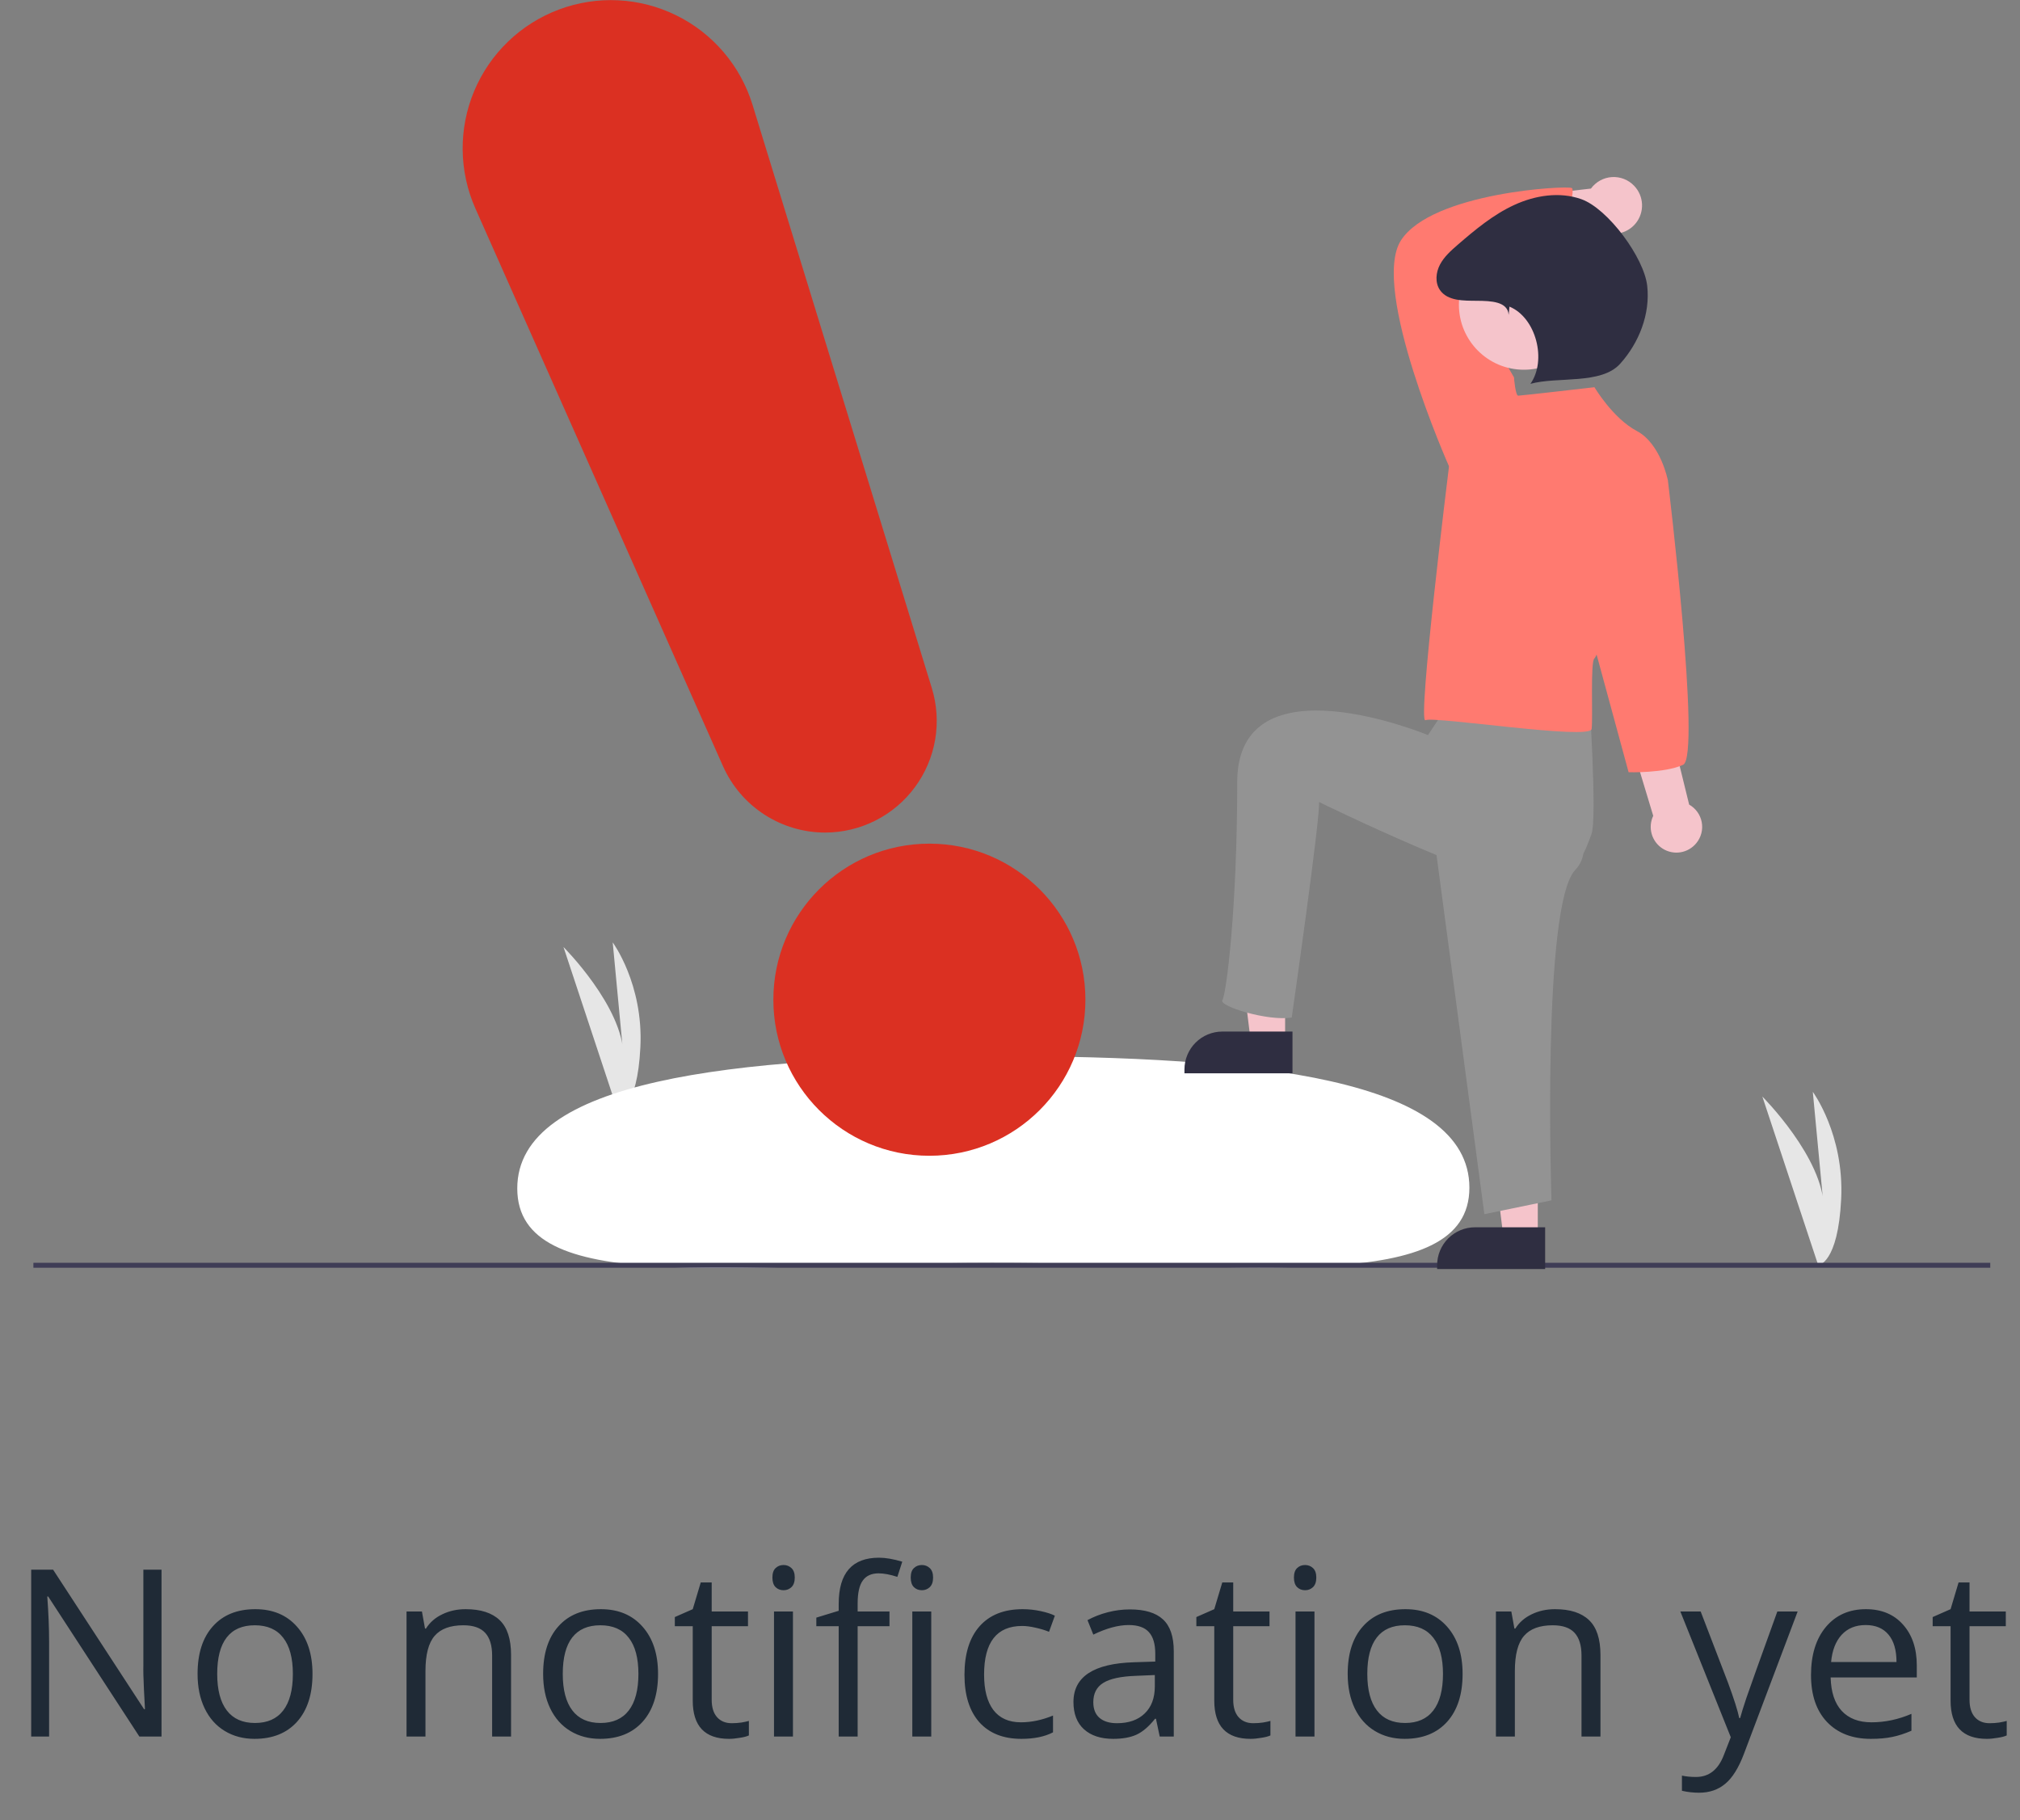 <svg width="121" height="109" viewBox="0 0 121 109" fill="none" xmlns="http://www.w3.org/2000/svg">
<rect x="0" y="0" width="121" height="109" fill="#808080" stroke="none"/>
<g clip-path="url(#clip0)">
<path d="M108.915 75.775L105.567 65.672C105.567 65.672 109.25 69.355 109.25 72.376L108.589 65.389C108.589 65.389 110.477 67.938 110.288 71.809C110.1 75.681 108.915 75.775 108.915 75.775Z" fill="#E6E6E6"/>
<path d="M37.02 66.576L33.753 56.715C33.753 56.715 37.347 60.309 37.347 63.258L36.702 56.439C36.702 56.439 38.545 58.927 38.36 62.705C38.176 66.484 37.02 66.576 37.02 66.576Z" fill="#E6E6E6"/>
<path d="M88.018 71.126C88.024 77.612 75.159 75.617 59.41 75.631C43.66 75.644 30.99 77.662 30.985 71.175C30.979 64.689 43.839 63.267 59.588 63.254C75.338 63.24 88.013 64.64 88.018 71.126Z" fill="white"/>
<path d="M119.218 75.627H2V75.924H119.218V75.627Z" fill="#3F3D56"/>
<path d="M76.98 62.366H74.921L73.941 54.424H76.98V62.366Z" fill="#F5C4CB"/>
<path d="M73.222 61.778H77.421V64.278H70.95V64.049C70.95 63.447 71.189 62.869 71.615 62.443C72.041 62.017 72.619 61.778 73.222 61.778Z" fill="#2F2E41"/>
<path d="M92.115 74.088H90.056L89.076 66.146H92.115V74.088Z" fill="#F5C4CB"/>
<path d="M88.356 73.5H92.556V76H86.085V75.771C86.085 75.169 86.324 74.591 86.75 74.165C87.176 73.739 87.754 73.5 88.356 73.5Z" fill="#2F2E41"/>
<path d="M101.612 50.494C101.754 50.321 101.857 50.12 101.913 49.903C101.969 49.686 101.977 49.46 101.936 49.24C101.895 49.02 101.806 48.812 101.676 48.63C101.546 48.448 101.377 48.297 101.182 48.187L96.4 28.706L93.342 30.021L99.03 48.858C98.868 49.197 98.835 49.585 98.939 49.947C99.043 50.309 99.276 50.621 99.594 50.822C99.912 51.024 100.294 51.102 100.665 51.042C101.037 50.981 101.374 50.786 101.612 50.494Z" fill="#F5C4CB"/>
<path d="M97.882 11.123C97.712 10.944 97.504 10.806 97.274 10.716C97.044 10.627 96.797 10.589 96.55 10.605C96.304 10.621 96.064 10.691 95.848 10.81C95.632 10.93 95.444 11.095 95.298 11.294L87.897 12.144L89.022 14.999L95.754 13.739C96.105 13.961 96.526 14.047 96.936 13.98C97.346 13.914 97.718 13.699 97.98 13.376C98.242 13.054 98.377 12.646 98.359 12.231C98.341 11.816 98.172 11.421 97.882 11.123Z" fill="#F5C4CB"/>
<path d="M85.685 48.474L88.915 72.715L92.935 71.887C92.935 71.887 92.344 54.233 94.354 52.105C96.364 49.977 91.768 46.248 91.768 46.248L85.685 48.474Z" fill="#939393"/>
<path d="M87.02 41.797L85.536 44.023C85.536 44.023 74.111 39.275 74.111 46.842C74.111 54.409 73.457 59.544 73.221 59.899C72.985 60.254 75.957 61.174 77.376 60.938C77.376 60.938 79.126 48.738 79.008 48.029C79.008 48.029 90.215 53.524 92.344 53.051C94.472 52.578 94.975 50.904 95.329 49.958C95.684 49.012 95.181 41.5 95.181 41.5L88.087 39.335L87.02 41.797Z" fill="#939393"/>
<path d="M87.22 28.434L86.797 27.927C86.797 27.927 82.06 17.269 83.921 14.393C85.782 11.517 93.902 11.094 94.156 11.263C94.41 11.432 93.55 13.629 94.142 14.644C94.142 14.644 87.852 16.008 87.429 16.177C87.006 16.346 90.688 22.598 90.688 22.598L90.265 26.404L87.22 28.434Z" fill="#FF7A70"/>
<path d="M95.509 23.19C95.509 23.19 91.111 23.697 90.942 23.697C90.773 23.697 90.688 22.598 90.688 22.598L86.797 27.927C86.797 27.927 84.88 43.386 85.388 43.132C85.895 42.879 95.256 44.336 95.34 43.659C95.425 42.983 95.256 39.599 95.509 39.43C95.763 39.261 99.908 28.772 99.908 28.772C99.908 28.772 99.485 26.573 98.047 25.812C96.609 25.051 95.509 23.19 95.509 23.19Z" fill="#FF7A70"/>
<path d="M98.554 27.334L99.908 28.772C99.908 28.772 101.919 45.295 100.819 45.803C99.719 46.311 97.555 46.248 97.555 46.248L95.425 38.415L98.554 27.334Z" fill="#FF7A70"/>
<path d="M91.283 22.143C93.433 22.143 95.176 20.4 95.176 18.25C95.176 16.1 93.433 14.357 91.283 14.357C89.133 14.357 87.39 16.1 87.39 18.25C87.39 20.4 89.133 22.143 91.283 22.143Z" fill="#F5C4CB"/>
<path d="M90.37 18.858C90.317 18.05 89.298 18.022 88.488 18.014C87.679 18.007 86.711 18.036 86.253 17.368C85.95 16.927 86.008 16.315 86.258 15.842C86.508 15.369 86.92 15.005 87.324 14.655C88.369 13.752 89.446 12.855 90.7 12.277C91.954 11.699 93.424 11.465 94.725 11.929C96.323 12.499 98.484 15.435 98.67 17.121C98.857 18.808 98.183 20.527 97.047 21.787C95.91 23.047 93.31 22.539 91.674 22.987C92.669 21.579 92.013 19.021 90.419 18.363L90.37 18.858Z" fill="#2F2E41"/>
<path d="M55.671 69.217C60.833 69.217 65.017 65.033 65.017 59.871C65.017 54.709 60.833 50.525 55.671 50.525C50.509 50.525 46.325 54.709 46.325 59.871C46.325 65.033 50.509 69.217 55.671 69.217Z" fill="#DB3022"/>
<path d="M49.43 49.861C48.135 49.861 46.867 49.485 45.781 48.78C44.694 48.075 43.836 47.069 43.309 45.886L28.478 12.488C27.987 11.381 27.727 10.186 27.714 8.976C27.702 7.765 27.937 6.565 28.406 5.449C28.874 4.333 29.566 3.324 30.439 2.485C31.311 1.646 32.346 0.995 33.48 0.57C34.614 0.146 35.822 -0.042 37.031 0.018C38.24 0.078 39.424 0.385 40.51 0.919C41.596 1.454 42.562 2.204 43.347 3.126C44.133 4.047 44.721 5.119 45.077 6.276L55.816 41.206C56.123 42.206 56.192 43.264 56.017 44.295C55.841 45.326 55.426 46.301 54.805 47.143C54.184 47.985 53.374 48.669 52.441 49.141C51.507 49.613 50.476 49.859 49.43 49.861Z" fill="#DB3022"/>
</g>
<path d="M9.675 104H8.349L2.887 95.612H2.832C2.905 96.597 2.941 97.499 2.941 98.319V104H1.868V94.006H3.181L8.629 102.359H8.684C8.674 102.236 8.654 101.842 8.622 101.177C8.59 100.507 8.579 100.028 8.588 99.741V94.006H9.675V104ZM18.719 100.247C18.719 101.468 18.411 102.423 17.796 103.111C17.181 103.795 16.331 104.137 15.246 104.137C14.576 104.137 13.981 103.979 13.462 103.665C12.942 103.351 12.541 102.899 12.259 102.312C11.976 101.724 11.835 101.035 11.835 100.247C11.835 99.026 12.14 98.076 12.751 97.397C13.362 96.713 14.209 96.371 15.294 96.371C16.342 96.371 17.174 96.72 17.789 97.417C18.409 98.114 18.719 99.058 18.719 100.247ZM13.011 100.247C13.011 101.204 13.202 101.933 13.585 102.435C13.968 102.936 14.531 103.187 15.273 103.187C16.016 103.187 16.579 102.938 16.962 102.441C17.349 101.94 17.543 101.209 17.543 100.247C17.543 99.295 17.349 98.572 16.962 98.08C16.579 97.583 16.012 97.335 15.26 97.335C14.517 97.335 13.956 97.579 13.578 98.066C13.2 98.554 13.011 99.281 13.011 100.247ZM29.479 104V99.153C29.479 98.543 29.34 98.087 29.061 97.786C28.784 97.485 28.348 97.335 27.756 97.335C26.972 97.335 26.398 97.547 26.033 97.971C25.669 98.394 25.486 99.094 25.486 100.069V104H24.352V96.508H25.274L25.459 97.533H25.514C25.746 97.164 26.072 96.879 26.491 96.679C26.91 96.474 27.378 96.371 27.893 96.371C28.795 96.371 29.474 96.59 29.93 97.027C30.385 97.46 30.613 98.155 30.613 99.112V104H29.479ZM39.418 100.247C39.418 101.468 39.11 102.423 38.495 103.111C37.88 103.795 37.03 104.137 35.945 104.137C35.275 104.137 34.681 103.979 34.161 103.665C33.642 103.351 33.241 102.899 32.958 102.312C32.675 101.724 32.534 101.035 32.534 100.247C32.534 99.026 32.84 98.076 33.45 97.397C34.061 96.713 34.908 96.371 35.993 96.371C37.041 96.371 37.873 96.72 38.488 97.417C39.108 98.114 39.418 99.058 39.418 100.247ZM33.71 100.247C33.71 101.204 33.901 101.933 34.284 102.435C34.667 102.936 35.23 103.187 35.973 103.187C36.715 103.187 37.278 102.938 37.661 102.441C38.048 101.94 38.242 101.209 38.242 100.247C38.242 99.295 38.048 98.572 37.661 98.08C37.278 97.583 36.711 97.335 35.959 97.335C35.216 97.335 34.656 97.579 34.277 98.066C33.899 98.554 33.71 99.281 33.71 100.247ZM43.834 103.2C44.035 103.2 44.228 103.187 44.415 103.159C44.602 103.127 44.75 103.095 44.859 103.063V103.932C44.736 103.991 44.554 104.039 44.312 104.075C44.075 104.116 43.861 104.137 43.67 104.137C42.221 104.137 41.496 103.373 41.496 101.847V97.39H40.423V96.843L41.496 96.371L41.975 94.772H42.631V96.508H44.805V97.39H42.631V101.799C42.631 102.25 42.738 102.596 42.952 102.838C43.166 103.079 43.46 103.2 43.834 103.2ZM47.498 104H46.363V96.508H47.498V104ZM46.268 94.478C46.268 94.218 46.331 94.029 46.459 93.91C46.587 93.787 46.746 93.726 46.938 93.726C47.12 93.726 47.277 93.787 47.409 93.91C47.541 94.033 47.607 94.222 47.607 94.478C47.607 94.733 47.541 94.924 47.409 95.052C47.277 95.175 47.12 95.236 46.938 95.236C46.746 95.236 46.587 95.175 46.459 95.052C46.331 94.924 46.268 94.733 46.268 94.478ZM53.281 97.39H51.374V104H50.239V97.39H48.899V96.877L50.239 96.467V96.05C50.239 94.209 51.044 93.288 52.652 93.288C53.049 93.288 53.514 93.368 54.047 93.527L53.753 94.436C53.315 94.295 52.942 94.225 52.632 94.225C52.203 94.225 51.887 94.368 51.682 94.655C51.477 94.938 51.374 95.394 51.374 96.022V96.508H53.281V97.39ZM55.783 104H54.648V96.508H55.783V104ZM54.553 94.478C54.553 94.218 54.617 94.029 54.744 93.91C54.872 93.787 55.031 93.726 55.223 93.726C55.405 93.726 55.562 93.787 55.694 93.91C55.827 94.033 55.893 94.222 55.893 94.478C55.893 94.733 55.827 94.924 55.694 95.052C55.562 95.175 55.405 95.236 55.223 95.236C55.031 95.236 54.872 95.175 54.744 95.052C54.617 94.924 54.553 94.733 54.553 94.478ZM61.184 104.137C60.099 104.137 59.258 103.804 58.661 103.139C58.069 102.469 57.773 101.523 57.773 100.302C57.773 99.049 58.073 98.08 58.675 97.397C59.281 96.713 60.142 96.371 61.259 96.371C61.619 96.371 61.979 96.41 62.339 96.487C62.699 96.565 62.981 96.656 63.187 96.761L62.838 97.725C62.587 97.624 62.314 97.542 62.018 97.478C61.721 97.41 61.459 97.376 61.231 97.376C59.709 97.376 58.948 98.347 58.948 100.288C58.948 101.209 59.133 101.915 59.502 102.407C59.876 102.899 60.427 103.146 61.156 103.146C61.781 103.146 62.421 103.011 63.077 102.742V103.747C62.576 104.007 61.945 104.137 61.184 104.137ZM69.469 104L69.243 102.934H69.189C68.815 103.403 68.441 103.722 68.067 103.891C67.698 104.055 67.236 104.137 66.68 104.137C65.937 104.137 65.353 103.945 64.93 103.562C64.51 103.18 64.301 102.635 64.301 101.929C64.301 100.416 65.511 99.623 67.931 99.55L69.202 99.509V99.044C69.202 98.456 69.075 98.023 68.819 97.745C68.569 97.463 68.165 97.321 67.609 97.321C66.985 97.321 66.279 97.513 65.49 97.895L65.142 97.027C65.511 96.827 65.914 96.67 66.352 96.556C66.794 96.442 67.236 96.385 67.678 96.385C68.571 96.385 69.232 96.583 69.66 96.98C70.093 97.376 70.31 98.012 70.31 98.887V104H69.469ZM66.905 103.2C67.612 103.2 68.165 103.007 68.566 102.619C68.972 102.232 69.175 101.689 69.175 100.992V100.315L68.04 100.363C67.138 100.395 66.486 100.536 66.085 100.787C65.689 101.033 65.49 101.418 65.49 101.942C65.49 102.353 65.613 102.665 65.859 102.879C66.11 103.093 66.459 103.2 66.905 103.2ZM75.074 103.2C75.275 103.2 75.468 103.187 75.655 103.159C75.842 103.127 75.99 103.095 76.1 103.063V103.932C75.977 103.991 75.794 104.039 75.553 104.075C75.316 104.116 75.102 104.137 74.91 104.137C73.461 104.137 72.736 103.373 72.736 101.847V97.39H71.663V96.843L72.736 96.371L73.215 94.772H73.871V96.508H76.045V97.39H73.871V101.799C73.871 102.25 73.978 102.596 74.192 102.838C74.407 103.079 74.701 103.2 75.074 103.2ZM78.738 104H77.603V96.508H78.738V104ZM77.508 94.478C77.508 94.218 77.572 94.029 77.699 93.91C77.827 93.787 77.986 93.726 78.178 93.726C78.36 93.726 78.517 93.787 78.649 93.91C78.782 94.033 78.848 94.222 78.848 94.478C78.848 94.733 78.782 94.924 78.649 95.052C78.517 95.175 78.36 95.236 78.178 95.236C77.986 95.236 77.827 95.175 77.699 95.052C77.572 94.924 77.508 94.733 77.508 94.478ZM87.611 100.247C87.611 101.468 87.304 102.423 86.689 103.111C86.073 103.795 85.223 104.137 84.139 104.137C83.469 104.137 82.874 103.979 82.355 103.665C81.835 103.351 81.434 102.899 81.151 102.312C80.869 101.724 80.728 101.035 80.728 100.247C80.728 99.026 81.033 98.076 81.644 97.397C82.254 96.713 83.102 96.371 84.186 96.371C85.235 96.371 86.066 96.72 86.682 97.417C87.301 98.114 87.611 99.058 87.611 100.247ZM81.903 100.247C81.903 101.204 82.095 101.933 82.478 102.435C82.86 102.936 83.423 103.187 84.166 103.187C84.909 103.187 85.472 102.938 85.855 102.441C86.242 101.94 86.436 101.209 86.436 100.247C86.436 99.295 86.242 98.572 85.855 98.08C85.472 97.583 84.904 97.335 84.152 97.335C83.409 97.335 82.849 97.579 82.471 98.066C82.092 98.554 81.903 99.281 81.903 100.247ZM94.734 104V99.153C94.734 98.543 94.595 98.087 94.317 97.786C94.039 97.485 93.604 97.335 93.012 97.335C92.228 97.335 91.654 97.547 91.289 97.971C90.924 98.394 90.742 99.094 90.742 100.069V104H89.607V96.508H90.53L90.715 97.533H90.769C91.002 97.164 91.328 96.879 91.747 96.679C92.166 96.474 92.633 96.371 93.148 96.371C94.051 96.371 94.73 96.59 95.186 97.027C95.641 97.46 95.869 98.155 95.869 99.112V104H94.734ZM100.654 96.508H101.871L103.512 100.78C103.872 101.756 104.095 102.46 104.182 102.893H104.236C104.296 102.66 104.419 102.264 104.605 101.703C104.797 101.138 105.417 99.406 106.465 96.508H107.682L104.462 105.039C104.143 105.882 103.769 106.479 103.341 106.83C102.917 107.186 102.395 107.363 101.775 107.363C101.429 107.363 101.087 107.325 100.75 107.247V106.338C101.001 106.393 101.281 106.42 101.591 106.42C102.37 106.42 102.926 105.982 103.259 105.107L103.676 104.041L100.654 96.508ZM112.063 104.137C110.956 104.137 110.081 103.799 109.438 103.125C108.8 102.451 108.481 101.514 108.481 100.315C108.481 99.108 108.778 98.148 109.37 97.438C109.967 96.727 110.767 96.371 111.77 96.371C112.708 96.371 113.451 96.681 113.998 97.301C114.545 97.916 114.818 98.73 114.818 99.741V100.459H109.657C109.68 101.339 109.901 102.006 110.32 102.462C110.744 102.918 111.339 103.146 112.104 103.146C112.911 103.146 113.709 102.977 114.497 102.64V103.651C114.096 103.825 113.715 103.948 113.355 104.021C113 104.098 112.569 104.137 112.063 104.137ZM111.756 97.321C111.154 97.321 110.674 97.517 110.313 97.909C109.958 98.301 109.748 98.843 109.685 99.536H113.602C113.602 98.821 113.442 98.274 113.123 97.895C112.804 97.513 112.348 97.321 111.756 97.321ZM119.18 103.2C119.38 103.2 119.574 103.187 119.761 103.159C119.948 103.127 120.096 103.095 120.205 103.063V103.932C120.082 103.991 119.9 104.039 119.658 104.075C119.421 104.116 119.207 104.137 119.016 104.137C117.566 104.137 116.842 103.373 116.842 101.847V97.39H115.769V96.843L116.842 96.371L117.32 94.772H117.977V96.508H120.15V97.39H117.977V101.799C117.977 102.25 118.084 102.596 118.298 102.838C118.512 103.079 118.806 103.2 119.18 103.2Z" fill="#1F2A36"/>
<defs>
<clipPath id="clip0">
<rect width="117.218" height="76" fill="white" transform="translate(2)"/>
</clipPath>
</defs>
</svg>
